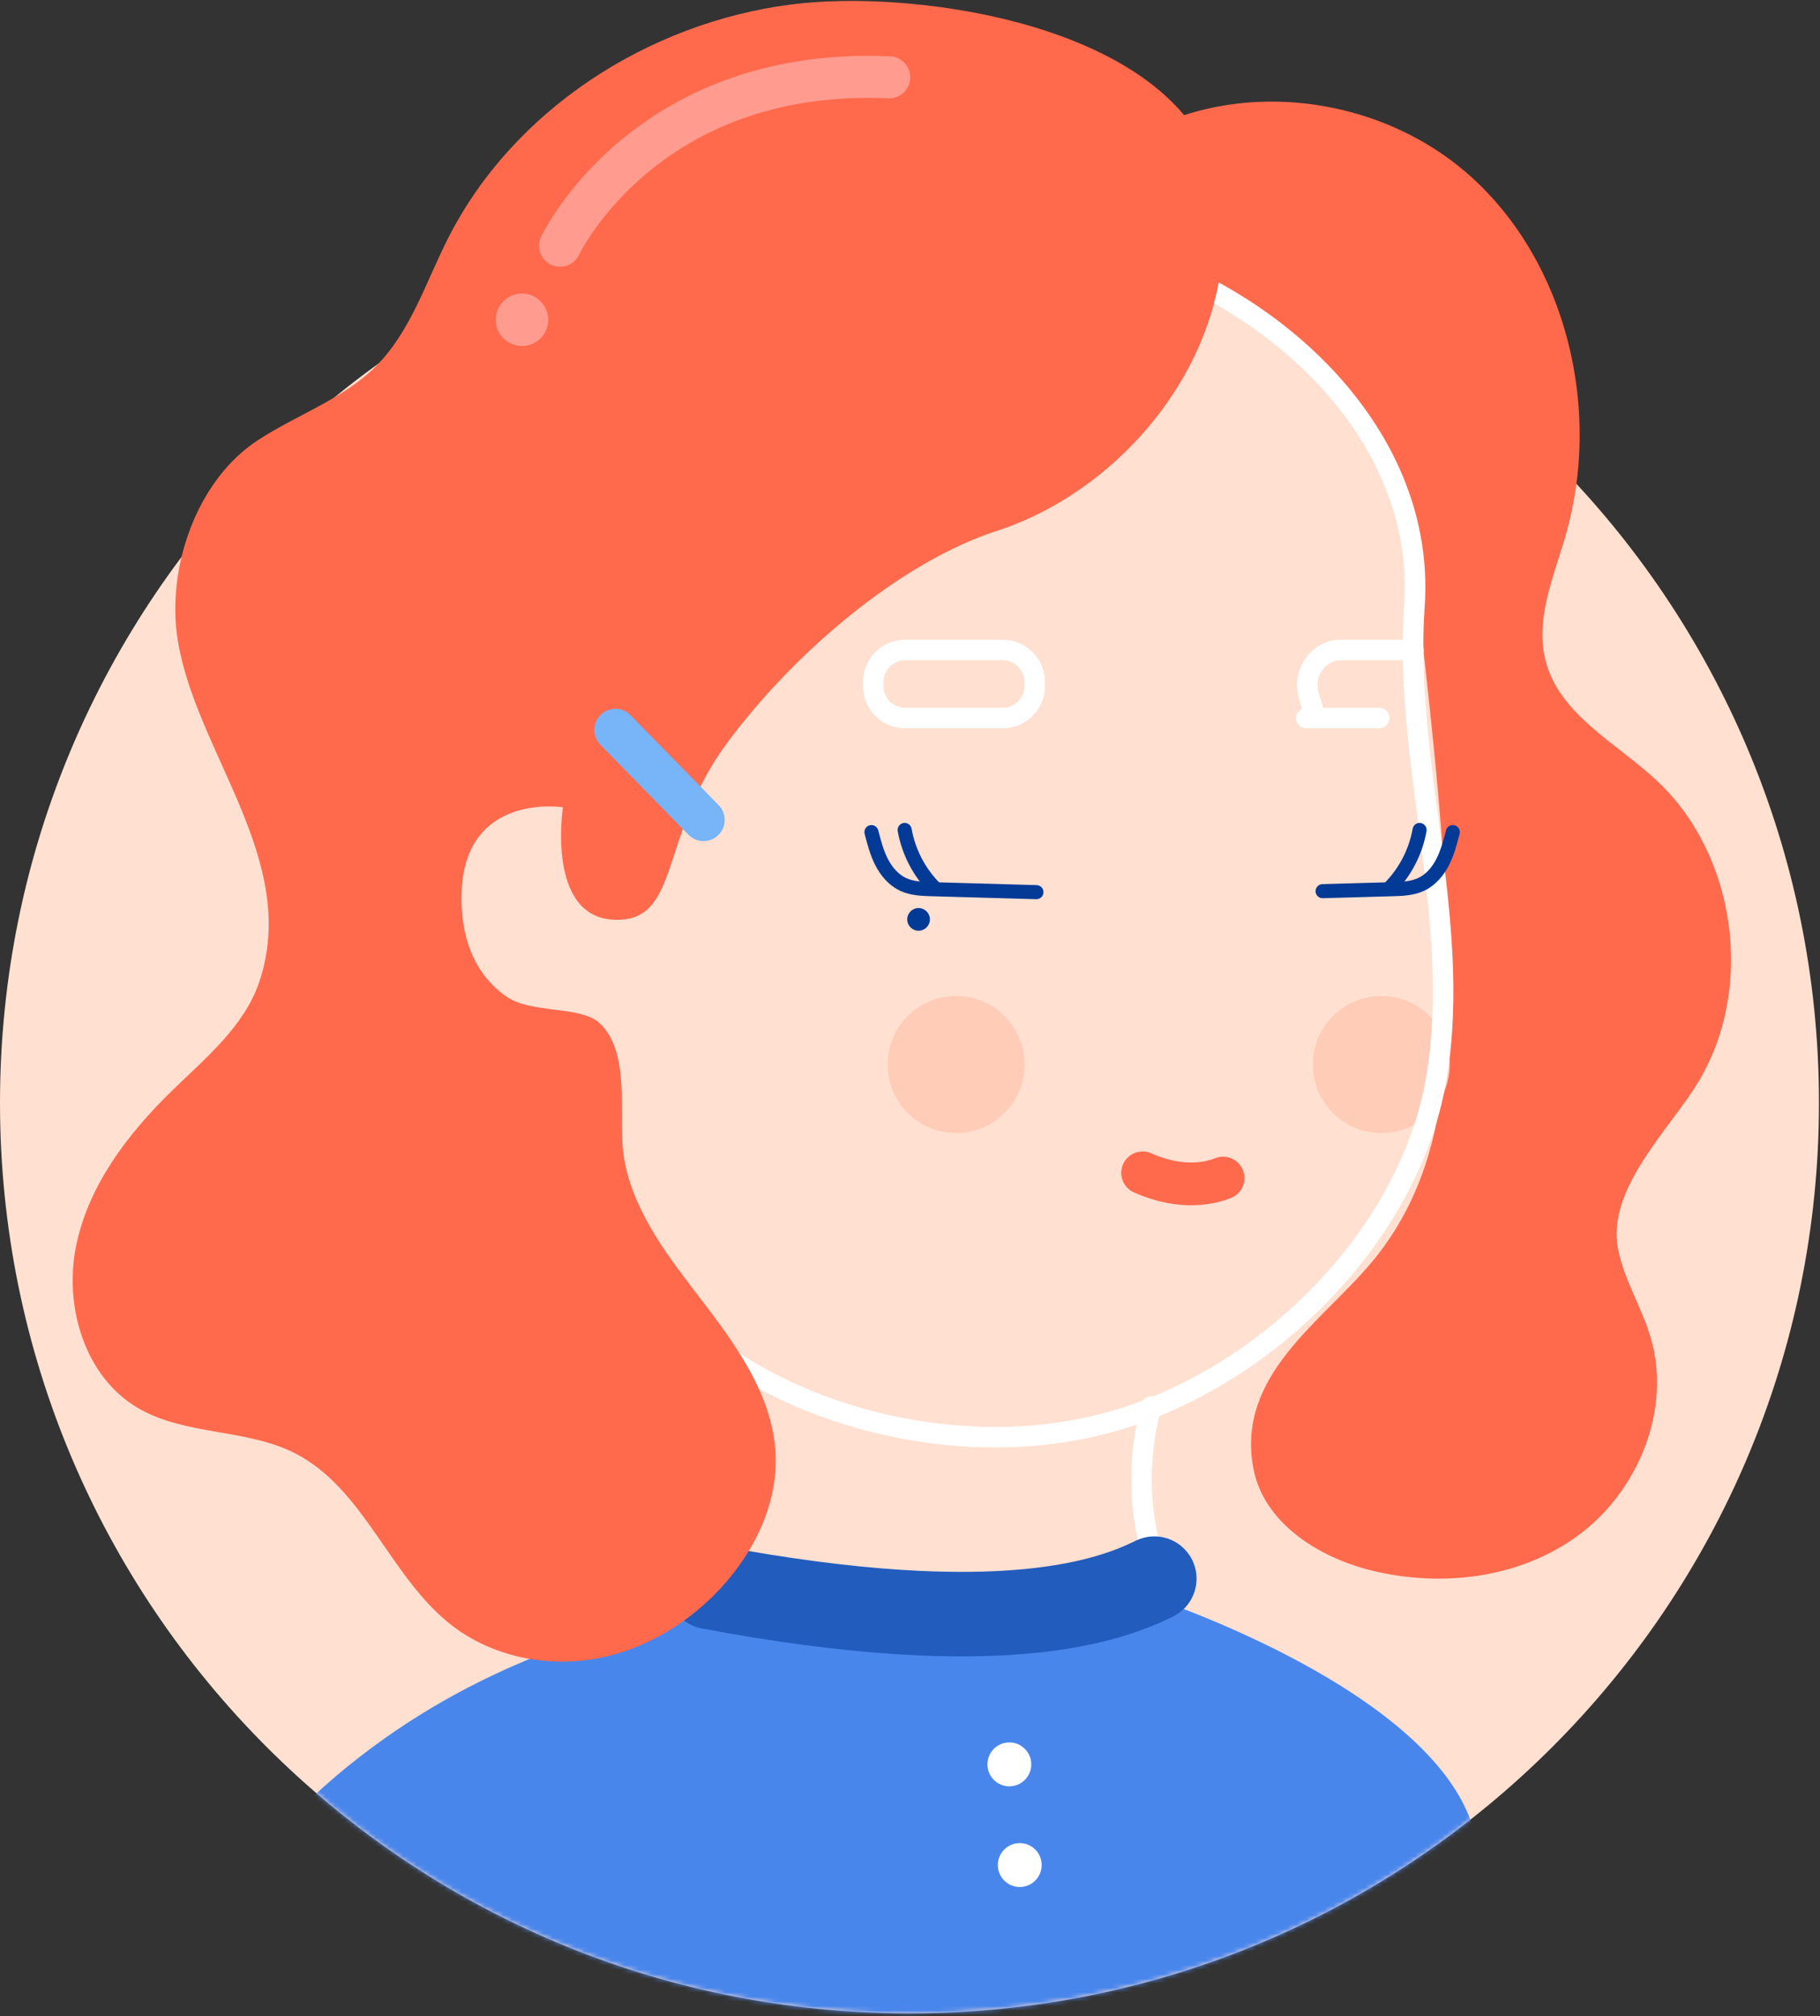 <?xml version="1.0" encoding="UTF-8" standalone="no"?>
<svg width="401px" height="444px" viewBox="0 0 401 444" version="1.1" xmlns="http://www.w3.org/2000/svg" xmlns:xlink="http://www.w3.org/1999/xlink">
    <rect x="0" y="0" width="401" height="444" fill="#333333" stroke="none"/>
    <!-- Generator: Sketch 3.8.3 (29802) - http://www.bohemiancoding.com/sketch -->
    <title>Page 1</title>
    <desc>Created with Sketch.</desc>
    <defs>
        <path d="M0.27,15.159 C36.95,62.02 94.017,92.133 158.112,92.133 C207.25,92.133 252.256,74.435 287.114,45.061 L287.114,0.296 L0.27,0.296 L0.27,15.159 L0.27,15.159 Z" id="path-1"></path>
    </defs>
    <g id="Page-1" stroke="none" stroke-width="1" fill="none" fill-rule="evenodd">
        <g id="Desktop-HD-Copy-11" transform="translate(-175, -150)">
            <g id="Page-1" transform="translate(175, 149)">
                <g id="Group-13" transform="translate(0, 23.316)">
                    <path d="M0,220.575 C0,331.323 89.717,421.101 200.386,421.101 C311.058,421.101 400.774,331.323 400.774,220.575 C400.774,109.827 311.058,20.049 200.386,20.049 C89.717,20.049 0,109.827 0,220.575" id="Fill-1" fill="#FFE0D1"></path>
                    <path d="M245.554,10.769 C268.677,-5.849 302.867,-2.517 324.068,16.57 C345.269,35.656 352.94,67.99 344.957,95.622 C342.345,104.665 338.189,114.006 340.516,123.13 C343.562,135.071 356.072,141.239 365.015,149.569 C382.522,165.879 386.63,195.13 374.312,215.774 C368.102,226.185 353.892,239.458 356.495,252.733 C357.839,259.591 361.753,265.644 363.716,272.346 C368.306,288.016 361.024,305.848 348.093,315.559 C335.161,325.27 317.677,327.413 302.065,323.523 C290.391,320.617 278.37,313.025 276.14,301.011 C272.341,280.545 291.235,268.866 302.293,255.588 C311.901,244.047 316.296,230.538 317.962,215.649 C321.088,187.734 316.697,148.33 313.023,115.535 C310.831,95.957 306.837,74.55 291.856,62.057 C281.916,53.768 270.608,45.523 259.676,38.647 C248.743,31.77 238.162,22.338 245.157,11.368" id="Fill-3" fill="#FF6A4D"></path>
                    <path d="M319.426,212.126 C319.426,220.461 312.674,227.217 304.345,227.217 C296.017,227.217 289.265,220.461 289.265,212.126 C289.265,203.791 296.017,197.034 304.345,197.034 C312.674,197.034 319.426,203.791 319.426,212.126" id="Fill-5" fill="#FFCCB8"></path>
                    <path d="M225.74,212.126 C225.74,220.461 218.988,227.217 210.659,227.217 C202.331,227.217 195.579,220.461 195.579,212.126 C195.579,203.791 202.331,197.034 210.659,197.034 C218.988,197.034 225.74,203.791 225.74,212.126" id="Fill-7" fill="#FFCCB8"></path>
                    <path d="M157.77,274.829 C179.331,291.012 215.51,299.927 247.16,290.113 C280.578,279.748 311.25,248.699 316.649,214.108 C321.967,180.038 309.255,145.479 311.641,111.079 C313.955,77.712 287.968,49.711 257.093,36.901" id="Stroke-9" stroke="#FFFFFF" stroke-width="4.521" stroke-linecap="round" stroke-linejoin="round"></path>
                    <path d="M253.628,287.441 C250.24,300.463 250.908,312.714 255.518,325.355" id="Stroke-11" stroke="#FFFFFF" stroke-width="4.521" stroke-linecap="round" stroke-linejoin="round"></path>
                </g>
                <g id="Group-23" transform="translate(42.274, 348.657)">
                    <g id="Group-16" transform="translate(0, 3.626)">
                        <mask id="mask-2" fill="white">
                            <use xlink:href="#path-1"></use>
                        </mask>
                        <g id="Clip-15"></g>
                        <path d="M50.047,203.385 C149.093,241.521 209.518,231.925 287.114,199.306 C277.637,184.394 269.943,152.599 275.607,124.857 C277.175,117.176 279.476,109.504 279.139,101.737 C278.506,87.138 272.791,80.534 264.944,67.182 C264.944,67.182 267.483,61.508 282.78,53.134 C275.533,21.216 210.847,0.296 210.847,0.296 L127.669,1.782 C127.669,1.782 46.167,2.664 0.27,76.532 C0.27,76.532 88.585,82.597 89.116,91.435 C90.746,118.543 73.719,159.913 50.047,203.385" id="Fill-14" fill="#4986EC" mask="url(#mask-2)"></path>
                    </g>
                    <path d="M212.055,0.014 C202.682,4.61 178.761,14.019 114.075,1.834" id="Stroke-17" stroke="#225CBD" stroke-width="18.611" stroke-linecap="round" stroke-linejoin="round"></path>
                    <path d="M175.284,40.915 C175.284,43.585 177.447,45.75 180.115,45.75 C182.783,45.75 184.946,43.585 184.946,40.915 C184.946,38.245 182.783,36.08 180.115,36.08 C177.447,36.08 175.284,38.245 175.284,40.915" id="Fill-19" fill="#FFFFFF"></path>
                    <path d="M177.575,63.087 C177.575,65.757 179.738,67.921 182.406,67.921 C185.074,67.921 187.238,65.757 187.238,63.087 C187.238,60.417 185.074,58.252 182.406,58.252 C179.738,58.252 177.575,60.417 177.575,63.087" id="Fill-21" fill="#FFFFFF"></path>
                </g>
                <g id="Group-48" transform="translate(15.702, 0.56)">
                    <path d="M212.654,196.921 C204.986,196.705 197.317,196.488 189.649,196.272 C187.471,196.21 185.222,196.133 183.251,195.204 C181.155,194.215 179.58,192.338 178.526,190.273 C177.471,188.208 176.883,185.943 176.304,183.697" id="Stroke-24" stroke="#033A96" stroke-width="3.1" stroke-linecap="round" stroke-linejoin="round"></path>
                    <path d="M190.165,195.918 C186.775,192.475 184.46,187.984 183.622,183.223" id="Stroke-26" stroke="#033A96" stroke-width="3.1" stroke-linecap="round" stroke-linejoin="round"></path>
                    <path d="M275.71,196.705 C283.378,196.488 283.378,196.488 291.047,196.272 C293.225,196.21 295.474,196.133 297.445,195.204 C299.54,194.215 301.115,192.338 302.17,190.273 C303.224,188.208 303.813,185.943 304.392,183.697" id="Stroke-28" stroke="#033A96" stroke-width="3.1" stroke-linecap="round" stroke-linejoin="round"></path>
                    <path d="M290.531,195.918 C293.922,192.475 296.236,187.984 297.074,183.223" id="Stroke-30" stroke="#033A96" stroke-width="3.1" stroke-linecap="round" stroke-linejoin="round"></path>
                    <path d="M189.181,202.92 C189.181,204.299 188.064,205.418 186.685,205.418 C185.306,205.418 184.189,204.299 184.189,202.92 C184.189,201.541 185.306,200.421 186.685,200.421 C188.064,200.421 189.181,201.541 189.181,202.92" id="Fill-32" fill="#033A96"></path>
                    <path d="M183.73,158.58 L205.227,158.58 C209.114,158.58 212.265,155.426 212.265,151.538 L212.265,150.634 C212.265,146.745 209.114,143.592 205.227,143.592 L183.73,143.592 C179.843,143.592 176.693,146.745 176.693,150.634 L176.693,151.538 C176.693,155.426 179.843,158.58 183.73,158.58 L183.73,158.58 Z" id="Stroke-34" stroke="#FFFFFF" stroke-width="4.521" stroke-linecap="round" stroke-linejoin="round"></path>
                    <path d="M295.726,143.592 L279.655,143.592 C275.605,143.592 272.323,147.189 272.323,151.241 L272.323,151.241 C272.323,155.294 275.605,158.579 272.114,158.579 L288.184,158.579" id="Stroke-36" stroke="#FFFFFF" stroke-width="4.521" stroke-linecap="round" stroke-linejoin="round"></path>
                    <path d="M208.3,5.329 C190.693,0.656 171.642,-0.244 158.603,1.426 C127.155,5.454 97.389,24.587 83.039,52.878 C78.136,62.541 74.821,73.375 67.175,81.048 C59.924,88.327 49.758,91.756 41.15,97.362 C27.537,106.226 20.888,125.708 23.464,141.472 C27.528,166.347 50.329,189.88 41.474,216.545 C38.186,226.448 29.6,233.435 22.129,240.715 C12.416,250.183 3.776,261.525 1.068,274.82 C-1.64,288.116 2.937,303.575 14.609,310.479 C24.993,316.619 38.437,315.014 49.204,320.454 C64.617,328.242 70.177,347.829 83.837,358.396 C92.702,365.253 104.621,367.71 115.648,365.721 C126.674,363.733 136.745,357.507 144.119,349.065 C150.909,341.291 155.595,331.251 155.196,320.934 C154.667,307.222 145.626,295.542 137.271,284.663 C130.483,275.825 123.123,265.809 121.645,254.432 C120.578,246.217 123.315,232.009 116.341,225.708 C112.105,221.881 101.396,223.755 95.876,219.916 C88.345,214.678 85.745,206.067 85.991,197.18 C86.612,174.815 108.333,178.231 108.333,178.231 C108.333,178.231 104.61,202.292 119.505,202.993 C134.4,203.695 129.435,184.53 144.33,164.302 C159.223,144.076 182.811,124.205 203.904,117.37 C234.092,107.588 259.333,74.684 252.716,41.235 C248.962,22.257 229.696,11.007 208.3,5.329" id="Fill-38" fill="#FF6A4D"></path>
                    <path d="M142.566,184.345 L142.566,184.345 C140.73,186.146 137.783,186.116 135.984,184.279 L116.573,164.454 C114.773,162.617 114.803,159.668 116.64,157.867 L116.64,157.867 C118.476,156.066 121.423,156.096 123.222,157.934 L142.633,177.758 C144.432,179.595 144.402,182.545 142.566,184.345" id="Fill-40" fill="#77B4F8"></path>
                    <path d="M107.704,54.552 C107.704,54.552 126.369,15.074 180.227,17.473" id="Stroke-42" stroke="#FF9C8F" stroke-width="9.249" stroke-linecap="round" stroke-linejoin="round"></path>
                    <path d="M93.541,70.533 C93.358,73.719 95.791,76.451 98.975,76.635 C102.16,76.818 104.89,74.383 105.072,71.197 C105.256,68.01 102.822,65.278 99.638,65.096 C96.455,64.912 93.725,67.347 93.541,70.533" id="Fill-44" fill="#FF9C8F"></path>
                    <path d="M253.779,259.893 C251.415,260.855 244.917,262.694 236.055,258.74" id="Stroke-46" stroke="#FF6A4D" stroke-width="9.421" stroke-linecap="round" stroke-linejoin="round"></path>
                </g>
            </g>
        </g>
    </g>
</svg>